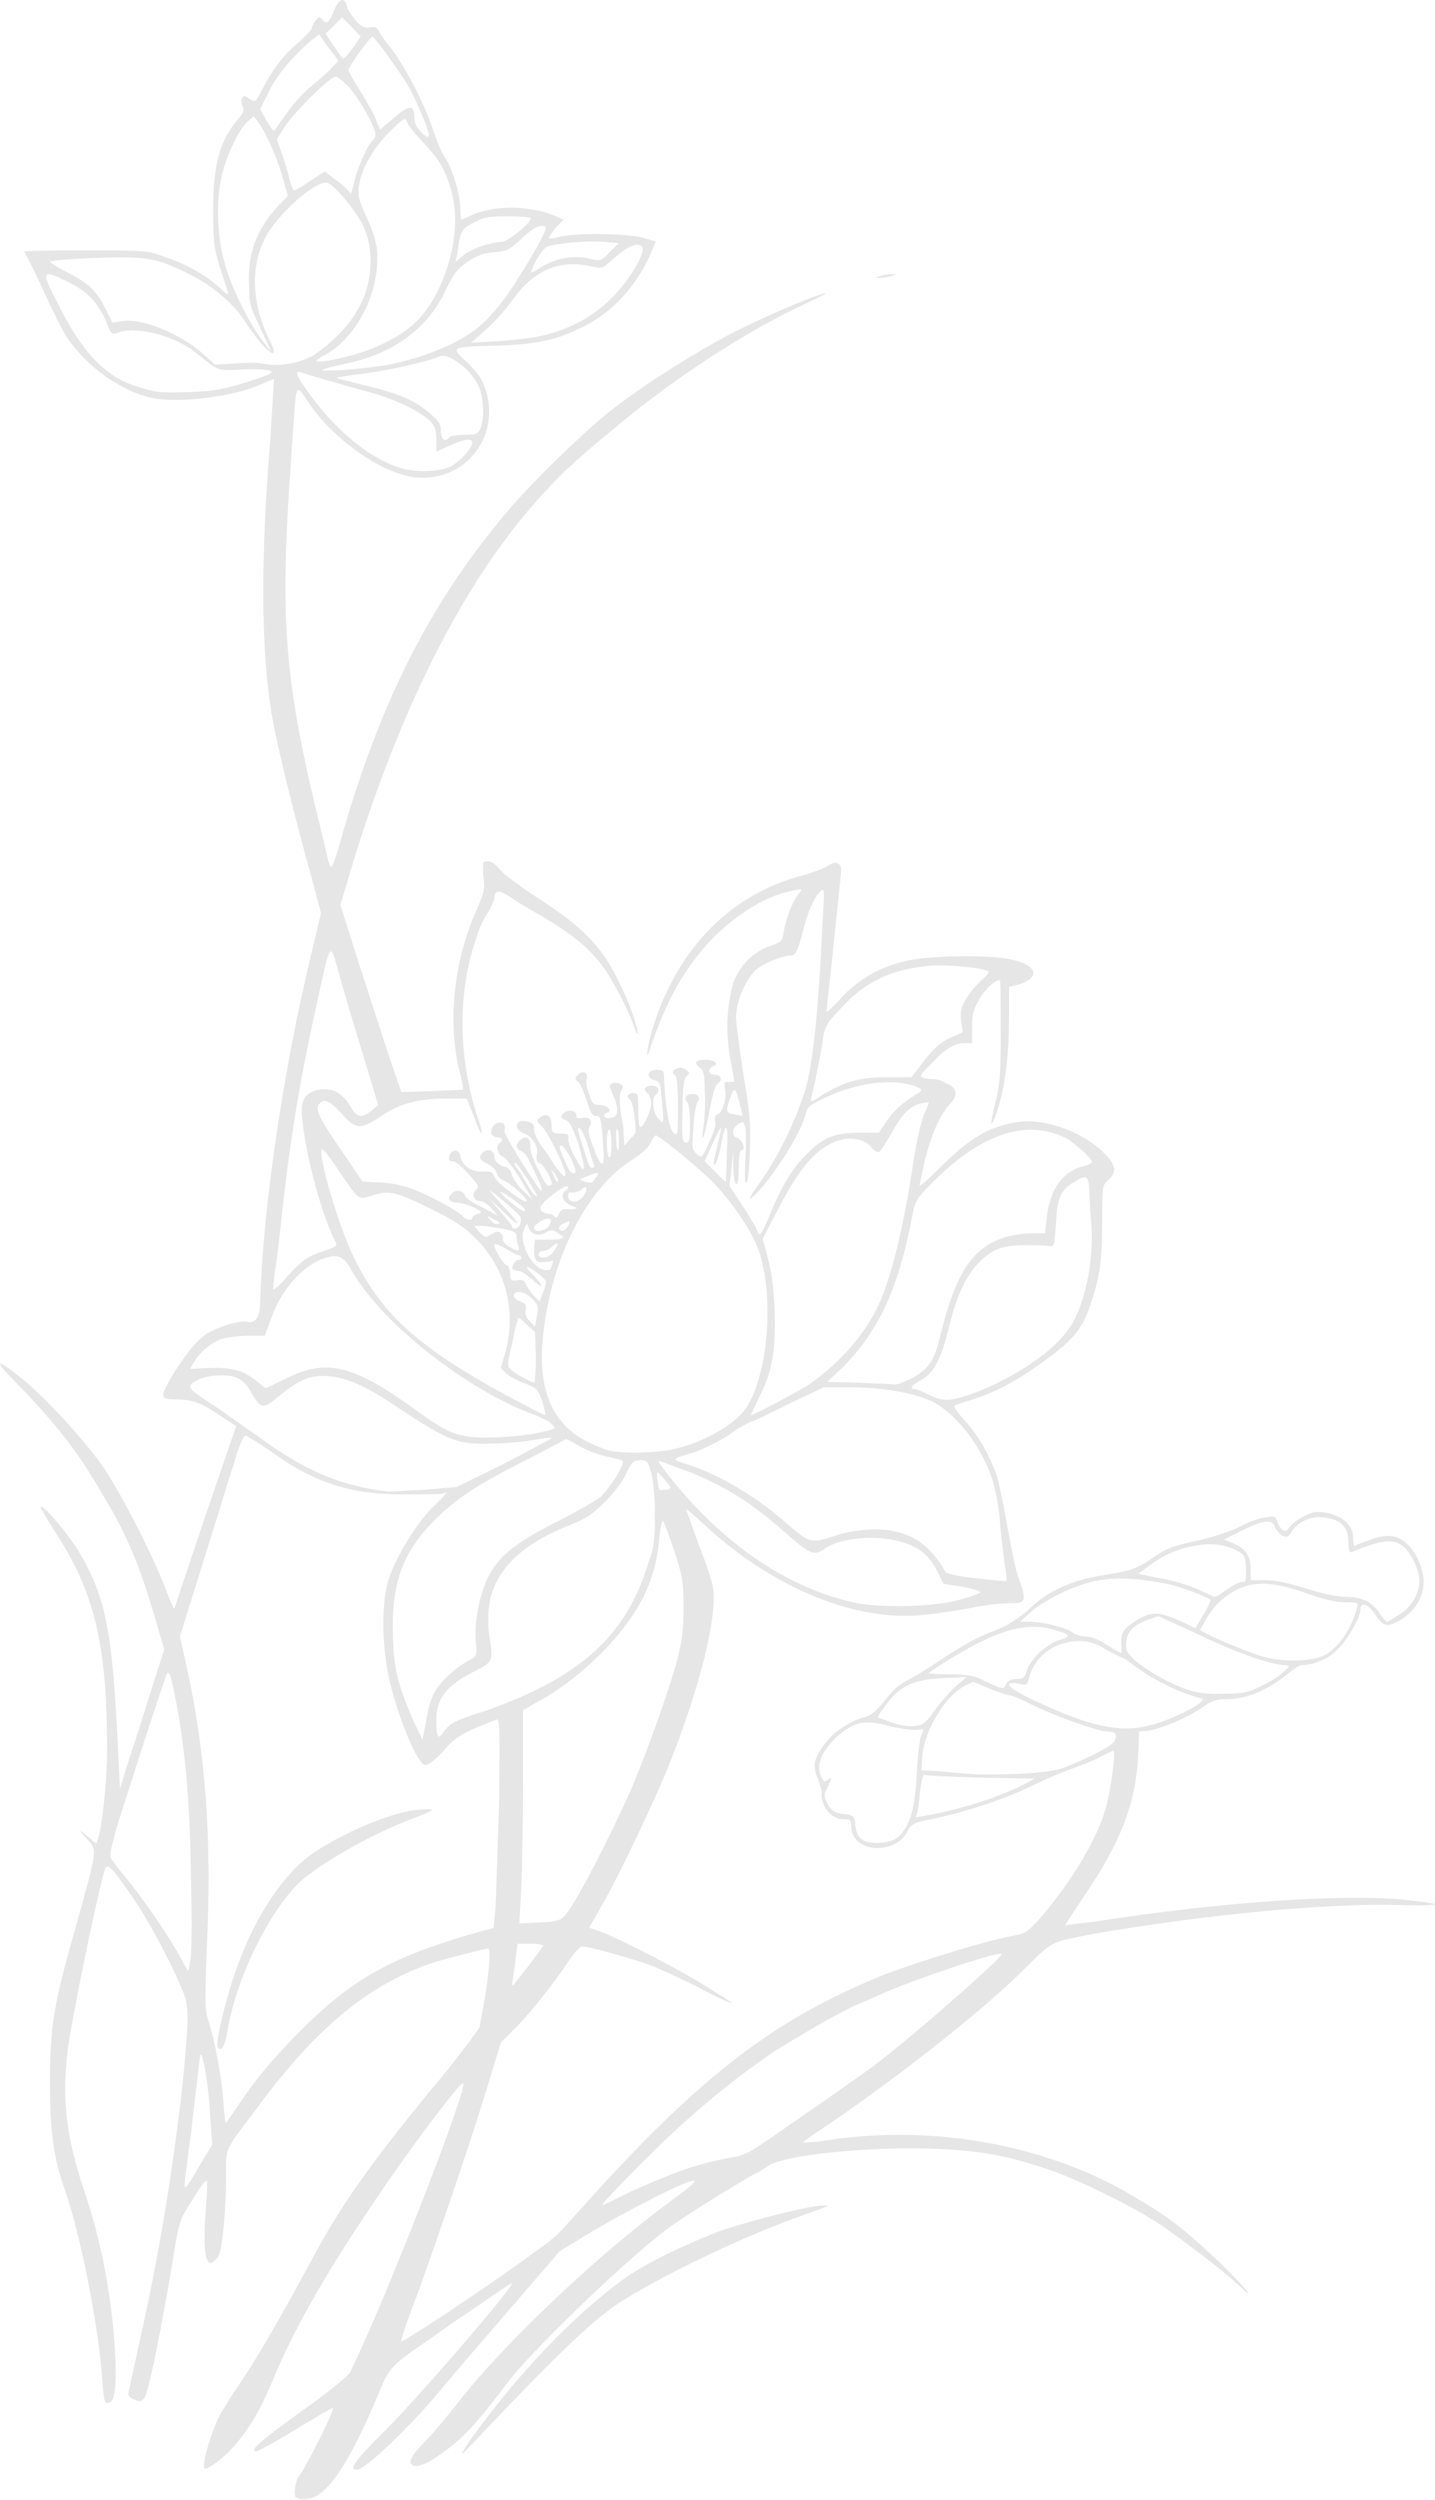 <?xml version="1.0" encoding="UTF-8" standalone="no"?>
<!-- Created with Inkscape (http://www.inkscape.org/) -->

<svg
   width="155.6mm"
   height="270.9mm"
   viewBox="0 0 155.6 270.9"
   version="1.1"
   id="svg5"
   xml:space="preserve"
   sodipodi:docname="lotus-min.svg"
   inkscape:version="1.2.1 (9c6d41e410, 2022-07-14)"
   xmlns:inkscape="http://www.inkscape.org/namespaces/inkscape"
   xmlns:sodipodi="http://sodipodi.sourceforge.net/DTD/sodipodi-0.dtd"
   xmlns="http://www.w3.org/2000/svg"
   xmlns:svg="http://www.w3.org/2000/svg"><sodipodi:namedview
     id="namedview7"
     pagecolor="#505050"
     bordercolor="#eeeeee"
     borderopacity="1"
     inkscape:showpageshadow="0"
     inkscape:pageopacity="0"
     inkscape:pagecheckerboard="0"
     inkscape:deskcolor="#505050"
     inkscape:document-units="mm"
     showgrid="false"
     inkscape:zoom="0.7825"
     inkscape:cx="288.8"
     inkscape:cy="510.6"
     inkscape:window-width="1620"
     inkscape:window-height="1058"
     inkscape:window-x="-6"
     inkscape:window-y="-6"
     inkscape:window-maximized="1"
     inkscape:current-layer="layer1" /><defs
     id="defs2" /><g
     inkscape:label="Layer 1"
     inkscape:groupmode="layer"
     id="layer1"
     transform="translate(-96.49,-12.05)"><path
       style="fill:#e6e6e6;stroke-width:0.265;fill-opacity:1"
       d="m 128.6,282.8 c -0.3,-0.3 -0.1,-1.9 0.3,-2.4 0.7,-0.8 3.9,-7.2 3.7,-7.4 -0.1,0 -1.9,1 -4,2.3 -2.1,1.3 -4.1,2.4 -4.3,2.4 -0.9,0 0.4,-1.1 5.1,-4.5 2.7,-1.9 5,-3.8 5.1,-4.1 0.1,-0.3 0.6,-1.3 1,-2.2 3.8,-8.2 11.9,-29.1 11.2,-29.1 -0.4,0 -5.8,7.1 -9.8,13.1 -5.2,7.7 -8.6,13.7 -10.7,18.8 -1.4,3.4 -2.8,5.8 -4.4,7.5 -1.1,1.3 -2.7,2.4 -3.1,2.4 -0.4,-0.3 0.6,-3.6 1.4,-5.4 0.4,-0.8 1.6,-2.7 2.7,-4.3 2,-3 4.5,-7.4 8,-13.9 2.8,-5.1 5.9,-9.5 12.2,-17.2 2.4,-2.8 5.5,-6.9 5.5,-7.1 0,-0.1 0.3,-1.6 0.6,-3.3 0.5,-3.3 0.6,-5.2 0.3,-5.2 -0.5,0.1 -3.8,0.9 -5.8,1.5 -7,2.3 -12.7,7 -19.1,15.6 -3.8,5.1 -3.5,4.3 -3.5,7.8 0,3.5 -0.4,7.5 -0.8,8.4 -0.2,0.4 -0.6,0.7 -0.8,0.8 -0.7,0.1 -0.9,-1.8 -0.6,-5.8 0.2,-2.5 0.2,-3.3 0,-3.1 -0.2,0.1 -0.9,1.1 -1.6,2.3 -1.3,2 -1.3,2.1 -2.1,7.1 -1.5,8.7 -2.6,13.8 -3,14.2 -0.3,0.3 -0.5,0.4 -1,0.1 -0.4,-0.1 -0.7,-0.4 -0.7,-0.6 0,-0.2 0.6,-2.7 1.2,-5.6 2.2,-9.7 3.7,-19.1 4.7,-28.1 0.7,-7.2 0.7,-8.3 0,-10 -1.2,-2.9 -3.3,-6.9 -5.2,-9.8 -2.2,-3.2 -2.9,-4.1 -3.2,-3.5 -0.7,2.1 -3.7,16.5 -4.1,20 -0.6,5.4 -0.1,9.3 1.9,15.2 1.6,4.9 2.5,9.1 3.1,14.9 0.4,4.8 0.3,7.5 -0.4,7.8 -0.6,0.2 -0.6,0 -0.8,-2 -0.3,-5.8 -2.4,-16.3 -4.1,-21.1 -1.2,-3.3 -1.6,-6.4 -1.6,-11.5 0,-6 0.4,-8.6 2.8,-16.9 2.4,-8.7 2.4,-8.3 1.1,-9.7 -1,-1 -0.7,-0.9 0.6,0.2 0.5,0.5 0.6,0.5 0.7,0 0.5,-1.6 1,-6.4 1,-9.8 0,-11.5 -1.4,-17.1 -5.8,-23.8 -0.9,-1.4 -1.5,-2.5 -1.4,-2.5 0.5,0 3.2,3.3 4.2,5 2.9,4.9 3.6,8.7 4.2,21.6 l 0.2,4 0.7,-2.3 c 0.4,-1.2 1.5,-4.6 2.4,-7.5 l 1.7,-5.3 -1,-3.4 c -1.6,-5.5 -3,-9 -5.7,-13.4 -2.7,-4.7 -5,-7.6 -9.26,-12 -2.7,-2.7 -2.4,-2.9 0.6,-0.5 2.76,2.3 6.86,6.8 8.86,9.7 2,3.1 4.7,8.3 6.4,12.4 0.6,1.6 1.1,2.8 1.2,2.8 0,-0.1 1.5,-4.5 3.3,-9.9 l 3.4,-9.9 -1.7,-1.1 c -2,-1.4 -3.1,-1.8 -4.9,-1.8 -1.2,0 -1.3,-0.1 -1.3,-0.6 0,-0.2 0.7,-1.7 1.7,-3.1 1.3,-1.9 2.1,-2.8 3,-3.4 1.3,-0.8 3.6,-1.5 4.5,-1.3 0.8,0.2 1.3,-0.6 1.3,-2.2 0.3,-10.1 2.5,-25.2 5.6,-37.9 l 1,-4.2 -1.1,-4.1 c -1.8,-6.5 -3.8,-14.56 -4.2,-17.18 -1.2,-6.8 -1.3,-16.88 -0.2,-30.03 0.2,-3.57 0.4,-6.5 0.4,-6.56 0,0 -0.7,0.24 -1.5,0.61 -2.8,1.27 -8.6,2.01 -11.5,1.48 -3.4,-0.63 -7.2,-3.3 -9.5,-6.66 -0.5,-0.8 -1.6,-3.05 -2.5,-5 -0.9,-1.96 -1.76,-3.68 -1.86,-3.81 -0.1,-0.16 -0.2,-0.35 -0.2,-0.43 0,-0.1 2.96,-0.13 6.66,-0.13 6.5,0 6.7,0 8.6,0.72 2.5,0.84 4.5,2.03 5.9,3.33 0.8,0.74 1,0.85 0.9,0.45 -0.1,-0.29 -0.5,-1.54 -0.9,-2.78 -0.6,-1.98 -0.7,-2.68 -0.7,-6.08 0,-4.93 0.7,-7.54 2.7,-9.86 0.6,-0.68 0.7,-0.98 0.5,-1.34 -0.1,-0.26 -0.2,-0.66 -0.1,-0.89 0.2,-0.36 0.3,-0.36 0.8,0 0.7,0.41 0.7,0.4 1.4,-0.96 1.2,-2.24 2.1,-3.52 3.8,-5 0.9,-0.77 1.6,-1.52 1.6,-1.68 0,-0.16 0.2,-0.52 0.4,-0.8 0.4,-0.49 0.4,-0.49 0.8,-0.1 0.4,0.56 0.7,0.3 1.3,-1.21 0.5,-1.15 1.1,-1.26 1.3,-0.25 0.1,0.4 0.6,1.11 1,1.58 0.6,0.66 1,0.81 1.5,0.7 0.6,-0.11 0.8,0 1,0.48 0.2,0.34 0.8,1.21 1.4,1.93 1.4,1.79 3.8,6.45 4.5,8.87 0.4,1.1 0.9,2.4 1.3,2.91 0.8,1.21 1.6,3.99 1.6,5.46 0,0.63 0.1,1.16 0.1,1.16 0.1,0 0.7,-0.24 1.3,-0.53 2.4,-1.03 6.1,-0.98 8.8,0.12 l 1,0.43 -0.9,0.94 c -0.4,0.52 -0.7,0.99 -0.7,1.06 0.1,0.1 0.7,0 1.3,-0.16 1.8,-0.42 7.3,-0.34 8.9,0.13 l 1.4,0.4 -0.6,1.44 c -1.6,3.47 -4.1,6.25 -7.3,7.81 -2.8,1.43 -5,1.9 -9.2,2.03 -5.3,0.16 -5.2,0.1 -3.3,1.88 1.2,1.19 1.6,1.83 2,3.07 1.5,5.03 -2.3,9.82 -7.6,9.34 -3.5,-0.32 -8.7,-3.89 -11.5,-7.88 -1.2,-1.86 -1.3,-1.88 -1.5,-1.14 -0.1,0.42 -0.4,4.63 -0.7,9.36 -1,14.95 -0.5,21.75 2.9,35.85 0.6,2.32 1.1,4.62 1.2,5.02 0.1,0.5 0.3,1 0.4,1 0.1,0.1 0.5,-1 0.9,-2.4 4.3,-15.45 10,-26.66 18.8,-36.82 2.8,-3.15 7.3,-7.51 10.2,-9.9 3.8,-3.04 10,-6.95 14.4,-9.15 3.8,-1.88 9.1,-4.07 9.3,-3.86 0.1,0 -1,0.55 -2.3,1.16 -6.1,2.81 -14,7.89 -20.7,13.52 -4.7,3.89 -5.9,5.03 -8.8,8.33 -8.1,9.34 -15,23.42 -20.2,41.22 l -0.6,2 1.6,5.1 c 0.9,2.8 2.4,7.4 3.3,10.2 l 1.7,5 3.3,-0.1 c 1.8,-0.1 3.3,-0.1 3.4,-0.2 0,-0.1 -0.1,-1 -0.4,-2 -1.3,-5.4 -0.6,-12 1.9,-17.5 0.8,-1.9 0.9,-2.2 0.7,-3.6 -0.1,-1.6 -0.1,-1.6 0.5,-1.6 0.4,0 0.8,0.3 1.2,0.8 0.3,0.4 2.1,1.8 4.1,3.1 3.9,2.5 5.9,4.3 7.4,6.5 1.2,1.8 2.6,4.8 3.2,6.8 0.5,1.6 0.4,2.1 -0.1,0.6 -0.6,-1.7 -2.3,-5.1 -3.5,-6.6 -1.4,-1.9 -3.3,-3.4 -6.7,-5.4 -1.6,-0.9 -3.2,-1.9 -3.6,-2.2 -0.8,-0.5 -1.3,-0.4 -1.3,0.3 0,0.3 -0.3,0.9 -0.6,1.5 -0.4,0.5 -1,1.7 -1.3,2.7 -2.1,6 -2.1,13 0.1,19.7 0.8,2.3 0.4,2.2 -0.4,-0.1 l -0.8,-2 H 145 c -3.1,0 -5.2,0.5 -7.3,2 -2.2,1.4 -2.6,1.4 -4.3,-0.5 -1.3,-1.4 -1.8,-1.5 -2.3,-0.9 -0.5,0.6 0.1,1.7 2.8,5.6 l 1.9,2.8 1.8,0.1 c 1.1,0 2.5,0.3 3.6,0.7 1.9,0.7 5,2.4 5.5,3 0.4,0.4 1,0.5 1,0.1 0,-0.1 0.3,-0.3 0.6,-0.4 0.5,-0.1 0.5,-0.2 -0.4,-0.7 -0.5,-0.2 -1.3,-0.5 -1.7,-0.5 -0.9,0 -1.3,-0.4 -0.8,-0.9 0.4,-0.6 1.3,-0.5 1.5,0.1 0,0.2 0.9,0.9 1.9,1.3 l 1.7,0.9 -0.7,-0.8 c -0.5,-0.5 -1,-0.8 -1.3,-0.8 -0.7,0 -0.9,-0.8 -0.4,-1.2 0.4,-0.3 0.3,-0.5 -0.8,-1.7 -0.7,-0.8 -1.4,-1.4 -1.7,-1.4 -0.4,0 -0.5,-0.1 -0.4,-0.5 0.1,-0.8 1.1,-0.9 1.2,-0.1 0.1,1 1.2,1.8 2.4,1.7 0.9,0 1.1,0 1.3,0.6 0.2,0.6 3.5,3.1 3.5,2.6 0,-0.4 -2,-2.1 -2.5,-2.2 -0.3,-0.1 -0.6,-0.4 -0.7,-0.7 -0.1,-0.5 -0.5,-0.8 -1,-1.1 -0.9,-0.4 -1.1,-0.8 -0.5,-1.3 0.5,-0.4 1.2,-0.2 1.2,0.5 0,0.5 0.5,1 1.2,1.1 0.3,0.1 0.6,0.4 0.7,0.9 0.1,0.4 0.7,1.2 1.2,1.7 l 1,0.9 -1.3,-2.2 c -0.8,-1.3 -1.6,-2.3 -1.9,-2.4 -0.6,-0.3 -0.8,-1.2 -0.3,-1.5 0.4,-0.2 0.3,-0.6 -0.3,-0.6 -0.3,0 -0.5,-0.2 -0.6,-0.3 -0.2,-0.6 0.3,-1.3 0.9,-1.3 0.5,0 0.6,0.3 0.5,1 0,0.4 3.7,6.4 4,6.4 0.1,0 0,-0.5 -0.3,-1.1 -0.3,-0.6 -0.7,-1.6 -1,-2.1 -0.2,-0.5 -0.6,-1 -0.9,-1.1 -0.6,-0.2 -0.6,-0.8 -0.1,-1.2 0.6,-0.6 1.2,-0.2 1.1,0.8 0,0.5 0.4,1.6 0.9,2.5 0.8,1.6 1,1.9 1.4,1.5 0.2,-0.2 -0.8,-2.1 -1.3,-2.3 -0.3,-0.1 -0.4,-0.4 -0.3,-0.9 0.2,-0.9 -0.5,-2.1 -1.6,-2.4 -0.6,-0.3 -0.8,-0.9 -0.3,-1.2 0.1,-0.1 0.5,-0.1 0.9,0 0.5,0.1 0.7,0.3 0.7,0.8 0,0.4 0.3,1.1 0.7,1.7 0.4,0.5 1.1,1.5 1.5,2.2 0.8,1.1 1.2,1.5 1.2,1 0,-0.7 -2,-4.8 -2.6,-5.2 -0.5,-0.5 -0.6,-0.6 -0.2,-0.9 0.7,-0.6 1.3,-0.3 1.3,0.8 0,0.8 0.1,0.9 1,0.9 0.8,0 0.9,0.1 0.8,0.6 0,0.3 0.3,1.2 0.7,1.9 0.9,1.5 0.8,1.5 1,1.2 0.1,0 -0.2,-1.2 -0.6,-2.6 -0.7,-2 -1,-2.5 -1.5,-2.6 -0.4,-0.2 -0.5,-0.3 -0.2,-0.6 0.5,-0.6 1.5,-0.4 1.5,0.1 -0.1,0.3 0.1,0.4 0.7,0.3 0.8,-0.1 1.1,0.3 0.7,1 -0.2,0.3 -0.1,0.8 0.4,2.1 0.9,2.5 1.3,2.5 1.1,-0.1 -0.2,-2.9 -0.3,-3.3 -0.8,-3.2 -0.4,0 -0.6,-0.4 -1,-1.7 -0.3,-0.9 -0.7,-1.8 -0.9,-2 -0.4,-0.3 -0.4,-0.4 0,-0.8 0.5,-0.5 1.1,-0.2 0.9,0.5 -0.1,0.3 0,1 0.3,1.7 0.3,1 0.5,1.1 1.1,1.1 0.8,0 1.4,0.6 0.9,0.8 -0.7,0.2 -0.4,0.8 0.3,0.6 0.5,-0.1 0.7,-0.2 0.7,-0.9 0,-0.4 -0.2,-1.2 -0.5,-1.7 -0.3,-0.8 -0.4,-0.9 -0.1,-1.1 0.2,-0.2 0.6,-0.1 0.9,0 0.4,0.2 0.4,0.3 0.2,0.7 -0.3,0.3 -0.3,1.5 0.1,3.6 0.1,0.2 0.1,0.8 0.1,1.3 l 0.1,1.1 0.6,-0.7 c 0.7,-0.6 0.7,-0.7 0.5,-2.3 -0.1,-1.1 -0.3,-1.8 -0.5,-2 -0.5,-0.3 -0.2,-0.7 0.4,-0.7 0.5,0 0.5,0.2 0.5,1.9 0,1 0.1,1.8 0.2,1.8 0.4,0 1.2,-1.8 1.2,-2.6 0,-0.4 -0.2,-0.9 -0.4,-1.1 -0.5,-0.4 -0.3,-0.8 0.5,-0.8 0.7,0 0.9,0.6 0.4,1 -0.5,0.2 -0.3,2.1 0.3,2.6 0.5,0.5 0.5,0.5 0.5,-0.2 0,-0.4 -0.1,-1.4 -0.2,-2.3 -0.1,-1.4 -0.2,-1.6 -0.8,-1.7 -0.9,-0.3 -0.7,-1.1 0.3,-1.1 0.7,0 0.8,0.1 0.8,0.9 0.1,2.8 0.5,5.4 1,5.9 0.5,0.4 0.5,0.3 0.5,-2.8 0,-1.9 -0.1,-3.3 -0.3,-3.4 -0.4,-0.3 -0.3,-0.6 0.3,-0.8 0.3,-0.1 0.7,0 0.9,0.2 0.4,0.3 0.4,0.4 0,0.7 -0.3,0.4 -0.4,1.3 -0.4,3.8 -0.1,2.9 0,3.3 0.3,3.4 0.4,0 0.5,-0.2 0.5,-2 0,-1.2 -0.1,-2.2 -0.3,-2.4 -0.4,-0.4 -0.1,-0.9 0.6,-0.9 0.6,0 0.9,0.5 0.5,0.9 -0.1,0.2 -0.4,1.4 -0.4,2.7 -0.2,2.2 -0.2,2.4 0.3,2.9 0.6,0.5 0.6,0.5 1.4,-1.3 0.5,-1 0.8,-2 0.6,-2.3 0,-0.4 0,-0.5 0.3,-0.7 0.6,-0.2 1,-1.8 0.8,-2.7 -0.1,-0.8 -0.1,-0.8 0.4,-0.8 0.3,0 0.6,0 0.6,-0.1 0,-0.1 -0.2,-1.3 -0.5,-2.8 -0.4,-2.8 -0.3,-5 0.3,-7.5 0.6,-2 2.1,-3.6 4,-4.3 1.4,-0.5 1.4,-0.5 1.6,-1.7 0.2,-1.3 1,-3.3 1.6,-4 0.5,-0.6 0.4,-0.6 -1.2,-0.2 -2.6,0.6 -5.6,2.5 -8.1,5 -2.8,2.9 -4.8,6.3 -6.4,10.8 -0.7,2 -0.8,2.3 -0.7,1.4 0.2,-1.7 1.3,-4.9 2.4,-7 3.1,-6.2 8.2,-10.4 14.5,-12 1,-0.3 2.2,-0.7 2.6,-1 0.9,-0.6 1.5,-0.4 1.5,0.5 0,0.3 -0.4,3.8 -0.8,7.8 -0.4,4 -0.8,7.4 -0.8,7.5 0,0.1 0.7,-0.5 1.6,-1.5 1.8,-2 4.3,-3.4 7,-4 2.4,-0.6 8.8,-0.7 11.3,-0.2 2.9,0.6 3.4,1.9 1.1,2.7 l -1.2,0.3 v 3.4 c 0,4.4 -0.5,8 -1.5,10.7 -0.6,1.4 -0.5,0.6 0,-1.5 0.5,-1.8 0.6,-3.1 0.6,-7.7 0,-3 0,-5.5 -0.1,-5.6 -0.4,-0.2 -1.9,1.2 -2.4,2.4 -0.5,0.8 -0.6,1.5 -0.6,2.7 v 1.7 h -0.8 c -1.1,0 -2,0.5 -3.6,2.2 -1.3,1.3 -1.4,1.4 -0.8,1.6 0.4,0.1 0.9,0.1 1.1,0.1 0.3,0 0.9,0.2 1.4,0.5 1.1,0.5 1.2,1.2 0.3,2.2 -1,1 -2,3.2 -2.7,6 -0.3,1.4 -0.6,2.7 -0.6,2.8 0,0.2 1,-0.7 2.2,-1.9 3.4,-3.4 5.6,-4.6 8.8,-5 2.8,-0.3 6.8,1.2 9,3.4 1.3,1.3 1.4,2 0.5,2.9 -0.7,0.6 -0.7,0.7 -0.7,4.4 0,4.1 -0.2,6 -1.2,8.9 -0.8,2.5 -1.6,3.6 -3.7,5.3 -3.5,2.7 -6,4.2 -9.1,5.2 -1,0.3 -1.9,0.6 -2,0.7 -0.2,0 0.3,0.7 1,1.5 1.5,1.5 3,4.2 3.7,6.5 0.2,0.8 0.7,3.3 1.1,5.5 0.4,2.2 0.9,4.7 1.2,5.3 0.3,0.8 0.5,1.6 0.5,2 -0.1,0.5 -0.2,0.6 -1.8,0.6 -1,0 -3,0.3 -4.5,0.6 -1.5,0.3 -3.8,0.6 -5,0.7 -7.3,0.6 -16,-3.1 -23.1,-9.6 -1.2,-1.1 -2.1,-1.9 -2.2,-1.9 0,0.1 0.6,1.7 1.3,3.7 0.8,2 1.5,4.1 1.6,4.8 0.5,3.1 -1.4,10.8 -4.8,19.3 -1.4,3.5 -5.6,12.4 -7.4,15.4 -0.6,1.1 -1.2,2.1 -1.2,2.1 0,0.1 0.4,0.2 0.7,0.3 1.4,0.4 7,3.2 10.6,5.3 5,3 5.4,3.4 1.4,1.4 -1.8,-1 -4.3,-2.1 -5.6,-2.7 -2.4,-0.9 -7.1,-2.2 -7.9,-2.2 -0.2,0 -0.8,0.6 -1.4,1.5 -1.8,2.7 -4.2,5.7 -5.8,7.3 l -1.6,1.6 -1.4,4.6 c -1.9,6.2 -4.9,15 -7.4,22 -1.2,3.1 -2.1,5.7 -2,5.8 0.1,0.2 10.2,-6.5 14.2,-9.5 2.8,-2 2.5,-1.8 5.3,-4.9 12.9,-14.4 21,-20.6 33,-25.4 3.4,-1.3 10.8,-3.6 13.5,-4.1 1.8,-0.3 1.9,-0.5 3.3,-2 3.4,-4 6.3,-8.7 7.2,-12.3 0.5,-2.1 1,-5.8 0.7,-5.8 -0.1,0 -0.8,0.3 -1.7,0.8 -0.8,0.4 -2.4,1 -3.5,1.4 -1.1,0.4 -3,1.3 -4.3,1.9 -2.8,1.3 -6.5,2.5 -9.8,3.2 -2.3,0.5 -2.5,0.5 -3,1.4 -1.4,2.7 -6.1,2.3 -6.1,-0.5 0,-0.7 -0.1,-0.8 -0.9,-0.8 -1.3,0 -2.5,-1.5 -2.3,-2.9 0,-0.2 -0.2,-0.8 -0.4,-1.4 -0.6,-1.4 -0.5,-2.1 0.4,-3.4 0.9,-1.5 2.8,-2.8 4.4,-3.3 0.9,-0.2 1.3,-0.5 2.4,-1.8 0.7,-1 1.7,-1.9 2.4,-2.2 0.6,-0.3 2.1,-1.2 3.3,-2 3,-2 4.3,-2.7 6.4,-3.5 1.3,-0.5 2.3,-1.2 3.4,-2.1 2.1,-2.1 4.8,-3.3 8,-3.8 3.1,-0.5 3.8,-0.7 5.4,-1.8 1.6,-1.1 2.2,-1.4 5.1,-2 1.3,-0.3 3.3,-0.9 4.3,-1.4 1.1,-0.6 2.5,-1.1 3.1,-1.1 0.9,-0.2 1,-0.1 1.2,0.5 0.4,0.9 0.8,1.2 1.2,0.7 0.5,-0.8 2.3,-1.8 3.1,-1.8 2.2,0 3.9,1.2 3.9,2.7 0,0.5 0.1,1 0.1,1 0.1,0 0.8,-0.4 1.6,-0.6 0.8,-0.4 1.8,-0.5 2.2,-0.5 1.5,0 3,1.5 3.6,3.8 0.6,2.1 -0.5,4.4 -2.7,5.5 -1.2,0.6 -1.5,0.5 -2.4,-0.8 -0.8,-1.2 -1.6,-1.4 -1.6,-0.5 0,0.9 -1.6,3.6 -2.7,4.5 -0.9,0.9 -2.5,1.5 -3.6,1.5 -0.3,0 -0.9,0.4 -1.4,0.8 -2.3,1.9 -4.6,2.9 -6.9,2.9 -1.1,0 -1.6,0.2 -2.7,1 -1.7,1.1 -4.1,2.1 -5.6,2.4 l -1.1,0.1 -0.1,2.7 c -0.3,5.1 -1.8,9.1 -5.7,14.9 -1.2,1.8 -2.2,3.3 -2.2,3.4 0,0 1.4,-0.2 3.2,-0.4 13.4,-2.1 26.4,-3 33.3,-2.4 1.8,0.2 3.5,0.4 3.6,0.5 0.2,0.1 -1.5,0.2 -3.9,0.1 -8,-0.2 -20.7,1 -33,3.1 -4.6,0.9 -4.5,0.7 -7.3,3.5 -4.4,4.5 -13.6,11.7 -21.3,17 -1.7,1.1 -3.1,2.1 -3,2.1 0,0.1 0.9,0 1.9,-0.1 12.1,-2 25,0.4 34.6,6.4 3.6,2.1 5.5,3.8 8.5,6.6 2.8,2.7 4.5,4.8 2.1,2.5 -2,-1.8 -5.7,-4.6 -8.3,-6.4 -2.8,-1.9 -8.9,-4.9 -12.1,-6 -4.8,-1.6 -7.5,-2.1 -12.9,-2.3 -7.2,-0.2 -15.9,0.7 -17.7,1.9 -0.5,0.4 -1.1,0.7 -1.1,0.7 -0.2,0 -6.8,4 -8.9,5.5 -3.6,2.3 -14.8,13 -17.9,16.9 -3.5,4.7 -5.2,6.4 -6.7,7.5 -1.7,1.3 -3.2,2.2 -3.9,1.8 -0.5,-0.3 -0.1,-1.1 1.6,-2.8 0.8,-0.8 2.6,-3 4,-4.8 5.2,-6.4 14.9,-15.5 22.4,-21 2.6,-1.9 3.2,-2.5 2,-2.1 -1.2,0.3 -7.6,3.6 -10.7,5.5 l -3.3,2 -5.7,6.6 c -3.1,3.6 -6.3,7.3 -7.1,8.3 -3.3,4 -8.3,8.8 -9.2,8.8 -1,0 -0.2,-1 3.1,-4.3 3.7,-3.7 13.7,-15.3 13.7,-15.9 0,-0.1 -1.5,0.9 -3.2,2.1 -1.8,1.2 -4.3,2.9 -5.5,3.8 -4.4,3 -4.6,3.2 -5.7,5.9 -3.3,7.9 -5.8,11.6 -8,11.6 -0.4,0 -0.9,0 -1,-0.3 z m 42.3,-35.7 c 1.5,-0.5 3.5,-1 4.7,-1.2 1.9,-0.3 2.1,-0.5 7.4,-4.2 3.1,-2.1 6.6,-4.6 8,-5.6 4.3,-3.2 14.3,-12 14.1,-12.3 -0.4,-0.3 -9.9,2.9 -13.4,4.5 -0.9,0.4 -2,0.9 -2.5,1.1 -1.6,0.7 -6.3,3.4 -8.8,5 -3.1,2.1 -6.3,4.6 -9.2,7.2 -2.7,2.3 -9.4,9.1 -9.4,9.4 0,0.1 1.4,-0.6 3.2,-1.5 1.8,-0.8 4.4,-1.9 5.9,-2.4 z m -52.7,-0.5 1.3,-2.1 -0.2,-2.9 c -0.1,-2.7 -0.7,-6.6 -1,-6.9 -0.1,-0.1 -0.2,0.7 -0.3,1.7 -0.1,1 -0.5,4.1 -0.8,6.9 -0.4,2.8 -0.7,5.3 -0.7,5.5 0,0.6 0.3,0.3 1.7,-2.2 z m 4.4,-6.8 c 1.9,-2.8 3.7,-4.9 6.8,-8 5.6,-5.5 9.8,-7.8 19.4,-10.5 l 1.2,-0.3 0.2,-2 c 0.1,-1.1 0.2,-6.2 0.4,-11.4 0.1,-8.4 0.1,-9.3 -0.3,-9.2 -3.6,1.4 -4.5,1.9 -5.8,3.5 -1.1,1.1 -1.6,1.5 -2,1.4 -0.8,-0.3 -2.7,-4.7 -3.8,-9.2 -0.8,-3.6 -0.9,-8.6 0,-11.1 0.8,-2.3 2.9,-5.8 4.7,-7.6 1.4,-1.3 1.8,-1.9 1.2,-1.5 -0.2,0.1 -1.9,0.1 -3.9,0.1 -6,0.1 -10.1,-1.2 -14.9,-4.7 -1.3,-0.9 -2.5,-1.6 -2.7,-1.7 -0.1,0 -0.5,0.7 -0.9,1.9 -0.3,1.1 -1,3.1 -1.4,4.5 -0.4,1.4 -1.7,5.4 -2.8,9 l -2,6.4 0.8,3.6 c 2,9.2 2.7,18.7 2.1,30.4 -0.2,5.8 -0.2,6.5 0.2,7.7 0.7,2.1 1.4,5.9 1.6,8.6 0.1,1.4 0.2,2.5 0.3,2.4 0.1,-0.1 0.8,-1.1 1.6,-2.3 z m -2.5,-5.9 c -0.3,-0.6 1.1,-6.3 2.6,-10 1.9,-4.8 4.8,-9 7.7,-11 3.4,-2.3 8.5,-4.4 11.2,-4.7 0.9,-0.1 1.7,-0.1 1.7,0 0,0.1 -0.9,0.5 -2,0.9 -4.4,1.7 -8.9,4.2 -11.7,6.4 -3.4,2.7 -7.4,10.5 -8.4,16.4 -0.3,1.9 -0.7,2.6 -1.1,2 z m 33.7,-8.8 c 0.9,-1.2 1.6,-2.2 1.6,-2.2 0,-0.1 -0.6,-0.2 -1.4,-0.2 h -1.4 l -0.2,1.6 c -0.1,1 -0.3,2 -0.3,2.3 -0.1,0.3 -0.1,0.6 0,0.6 0.1,0 0.8,-1 1.7,-2.1 z m -36.6,-9.4 c -0.1,-7.7 -0.5,-12.4 -1.3,-17.5 -0.7,-3.9 -1,-5.2 -1.3,-4.8 -0.3,0.6 -4.2,12.7 -5.4,16.5 -0.9,3.3 -0.9,3.4 -0.4,3.9 0.2,0.4 1,1.3 1.7,2.2 1.7,2.1 4.1,5.6 5.4,7.9 l 1,1.8 0.2,-1 c 0.2,-0.6 0.2,-4.6 0.1,-9 z m 40.5,4 c 1.2,-1.3 5,-8.7 7.3,-13.9 1.7,-4.1 4,-10.4 4.9,-13.8 0.6,-2.3 0.7,-3.3 0.7,-5.8 0,-2.8 -0.1,-3.3 -1,-6.1 -0.6,-1.7 -1.1,-3.1 -1.2,-3.2 -0.1,-0.2 -0.3,0.6 -0.4,1.6 -0.2,2.5 -0.6,4 -1.5,6.1 -1.9,4.3 -7.1,9.5 -12.1,12.1 l -1.2,0.7 v 7.9 c 0,4.4 -0.1,9.6 -0.2,11.6 l -0.2,3.6 2.1,-0.1 c 1.9,-0.1 2.3,-0.2 2.8,-0.7 z m 36.2,-8.6 c 1.3,-1.2 1.8,-3.1 2,-6.8 0.1,-1.9 0.3,-3.8 0.5,-4.2 0.3,-0.7 0.3,-0.7 -0.4,-0.6 -0.4,0.1 -1.8,-0.1 -3.1,-0.4 -2.7,-0.7 -3.7,-0.5 -5.6,1.1 -1.8,1.7 -2.4,3.2 -1.7,4.5 0.2,0.5 0.3,0.5 0.7,0.2 0.4,-0.4 0.4,-0.1 -0.1,0.9 -0.4,0.8 -0.4,0.9 0,1.7 0.5,0.9 0.9,1.1 2.3,1.2 0.4,0.1 0.6,0.3 0.7,0.6 0,1.1 0.3,1.9 0.9,2.2 1,0.5 3.1,0.3 3.8,-0.4 z m 6.2,-3 c 2.8,-0.7 4.9,-1.5 6.9,-2.4 l 1.7,-0.9 -5.8,-0.1 c -3.2,-0.1 -5.9,-0.2 -6.1,-0.3 -0.2,-0.1 -0.3,0.3 -0.5,1.4 -0.1,0.9 -0.2,2 -0.3,2.5 l -0.2,0.7 1.2,-0.2 c 0.6,-0.1 2,-0.4 3.1,-0.7 z m 11.5,-4.4 c 2.5,-0.9 5.4,-2.4 5.7,-2.9 0.4,-0.7 0.2,-1.1 -0.7,-1.1 -1,0 -5.8,-1.7 -8.2,-2.9 -1.2,-0.6 -2.3,-1.1 -2.4,-1 -0.1,0 -1.1,-0.3 -2.1,-0.7 l -1.9,-0.8 -1,0.5 c -2.1,1.2 -4.3,4.8 -4.5,7.6 l -0.1,1.5 1.9,0.1 c 4.1,0.4 4.7,0.4 8.2,0.3 2.6,-0.1 4.1,-0.3 5.1,-0.6 z m -67.9,-8.4 c 0.6,-1.1 2.5,-2.8 4,-3.5 0.5,-0.3 0.5,-0.5 0.4,-1.7 -0.2,-1.8 0.2,-4.4 1,-6.4 1,-2.6 2.8,-4.2 7.5,-6.6 2.2,-1.1 4.5,-2.4 5.1,-2.9 0.9,-0.9 2.6,-3.5 2.3,-3.8 0,-0.1 -0.8,-0.3 -1.7,-0.5 -1,-0.2 -2.3,-0.7 -3.1,-1.2 l -1.3,-0.7 -4.2,2.2 c -5.6,2.8 -7.8,4.3 -10.2,6.7 -3.4,3.5 -4.6,6.8 -4.4,12.6 0.1,3.5 0.6,5.3 2.2,9 l 1,2.1 0.4,-2.1 c 0.2,-1.3 0.6,-2.6 1,-3.2 z m 5.3,2.2 c 10.3,-3.6 15.4,-8.1 17.8,-16.1 0.6,-1.6 0.7,-2.5 0.7,-5.3 0,-2 -0.2,-3.7 -0.4,-4.5 -0.4,-1.2 -0.4,-1.3 -1.2,-1.3 -0.7,0 -0.9,0.2 -1.5,1.4 -0.3,0.8 -1.3,2.1 -2.3,3.1 -1.5,1.5 -2.2,1.9 -4,2.6 -5.3,2.1 -8.2,5.1 -8.6,8.9 -0.1,0.8 -0.1,2.3 0.1,3.4 0.4,2.4 0.3,2.5 -1.9,3.6 -2.9,1.5 -3.9,2.9 -3.9,5.2 0,1.9 0.2,2.2 0.9,1.1 0.6,-0.8 1.1,-1.1 4.3,-2.1 z m 74.1,0.9 c 2.3,-0.9 4.3,-2.1 3.7,-2.3 -0.2,0 -0.8,-0.2 -1.4,-0.4 -1.6,-0.5 -4.1,-1.8 -5.6,-2.9 -0.8,-0.6 -1.5,-1.1 -1.6,-1.1 -0.1,0 -0.9,-0.4 -1.8,-0.9 -1.2,-0.7 -1.8,-0.9 -2.9,-0.9 -2.7,0 -4.9,1.7 -5.5,4.2 -0.1,0.6 -0.3,0.6 -1.1,0.4 -1.9,-0.3 -1,0.6 1.9,1.9 6.8,3.2 10.1,3.7 14.3,2 z m -26.8,0.6 c 0.3,-0.1 1,-0.7 1.4,-1.4 0.5,-0.7 1.5,-1.9 2.2,-2.6 l 1.4,-1.2 -2.5,0.1 c -3.3,0.2 -4.6,0.8 -6.1,2.7 -0.6,0.8 -1.1,1.5 -1,1.6 0,0 0.7,0.2 1.4,0.5 1.5,0.5 2.3,0.5 3.2,0.3 z m 36.9,-4.2 c 0.8,-0.4 1.9,-1 2.4,-1.5 0.8,-0.7 0.8,-0.7 0.3,-0.8 -1.5,0 -5,-1.2 -9.2,-3.2 l -4.6,-2.1 -1.2,0.4 c -1.8,0.7 -2.4,1.5 -2.3,3.1 0.1,0.8 1.9,2.2 4.4,3.5 2.4,1.2 3.7,1.5 6.4,1.4 1.9,0 2.6,-0.2 3.8,-0.8 z M 206.7,194 c 0.8,0 0.9,-0.1 1.2,-1.1 0.5,-1.2 2,-2.6 3.4,-3.1 1.2,-0.3 1.3,-0.6 0.2,-0.9 -2.7,-1 -5.2,-0.6 -8.5,1 -1.9,0.9 -5.8,3.3 -5.8,3.5 0,0 1,0.1 2.2,0.1 1.7,0 2.5,0.1 3.4,0.5 2.5,1.2 2.5,1.2 2.8,0.5 0.2,-0.3 0.6,-0.5 1.1,-0.5 z m 33.3,-2.5 c 1.6,-0.8 3,-2.9 3.6,-5.1 0.2,-0.7 0.2,-0.7 -1.2,-0.7 -0.9,0 -2.3,-0.3 -3.7,-0.8 -3.4,-1.2 -5,-1.4 -6.6,-1.1 -1.9,0.4 -3.7,1.8 -4.7,3.5 l -0.8,1.4 0.9,0.5 c 1.4,0.7 4.6,2 6,2.4 2.2,0.6 5.1,0.5 6.5,-0.1 z m -21.9,-0.9 c -0.1,-1.4 0,-1.8 1.1,-2.6 1.9,-1.3 2.7,-1.4 5,-0.4 l 1.9,0.9 0.9,-1.5 c 0.5,-0.8 0.8,-1.5 0.7,-1.6 -0.5,-0.4 -3.7,-1.6 -5.2,-1.8 -3.3,-0.6 -5.3,-0.6 -7.3,-0.2 -2.3,0.5 -5.2,1.9 -6.9,3.3 l -1.2,1.1 h 1.1 c 1.3,0 3.7,0.6 4.5,1.1 0.3,0.3 1,0.5 1.5,0.5 0.5,0 1.4,0.3 2.3,0.9 0.8,0.5 1.5,0.9 1.6,0.9 0,0 0,-0.2 0,-0.6 z m 30,-3.5 c 1.3,-0.7 2.3,-2.3 2.3,-3.7 0,-1.2 -0.9,-3.1 -1.8,-3.8 -1,-0.8 -2.3,-0.7 -5.4,0.6 -0.4,0.2 -0.5,0 -0.5,-1.2 -0.1,-1.6 -0.9,-2.3 -2.7,-2.5 -1.4,-0.2 -2.8,0.5 -3.5,1.6 -0.4,0.6 -0.5,0.6 -1.1,0.3 -0.3,-0.3 -0.7,-0.7 -0.7,-1 -0.3,-0.7 -1.3,-0.6 -3.5,0.5 l -2,1 1,0.4 c 1.4,0.6 1.9,1.4 1.9,2.8 v 1.2 h 1.6 c 1.1,0 2.5,0.3 4.4,0.9 1.9,0.6 3.4,0.9 4.3,0.9 1.8,0 2.9,0.6 3.7,1.8 0.3,0.5 0.7,0.9 0.8,0.9 0.1,0 0.6,-0.3 1.2,-0.7 z m -47.5,-1.7 c 1.2,-0.3 2.2,-0.7 2.2,-0.8 0,-0.1 -0.9,-0.4 -2,-0.6 l -2,-0.3 -0.7,-1.4 c -1.1,-2.4 -3.4,-3.5 -7.1,-3.6 -2.1,0 -4.2,0.5 -5.1,1.2 -1.1,0.8 -1.6,0.6 -4.2,-1.7 -3.5,-3.1 -6.1,-4.8 -10.1,-6.5 -2,-0.7 -3.6,-1.4 -3.7,-1.3 0,0.1 0.7,1.1 1.6,2.2 5.8,7.1 12.7,11.7 20,13.2 2.7,0.5 8.4,0.4 11.1,-0.4 z m 28.9,-1.1 c 0.6,-0.4 1.4,-0.8 1.6,-0.8 0.5,0 0.5,-0.1 0.5,-1.5 -0.1,-1.5 -0.2,-1.5 -1.2,-2 -2.3,-1.2 -6.2,-0.5 -9,1.5 l -1.5,1.1 2.4,0.5 c 1.4,0.2 3.2,0.8 4.1,1.2 0.9,0.4 1.7,0.8 1.8,0.8 0.2,0 0.7,-0.3 1.3,-0.8 z m -24.1,-2.9 c -0.1,-1.1 -0.4,-3.1 -0.5,-4.6 -0.1,-1.5 -0.5,-3.4 -0.8,-4.4 -1.2,-3.6 -3.8,-7 -6.4,-8.4 -2,-1 -5.5,-1.6 -8.9,-1.6 h -3 l -3.8,1.8 c -2,1 -3.8,1.9 -4,1.9 -0.1,0 -1.3,0.6 -2.4,1.4 -1.2,0.8 -2.9,1.6 -3.7,1.9 -2.8,0.8 -2.7,0.8 -0.7,1.4 3.6,1.2 7.7,3.7 11,6.7 2.1,1.8 2.4,1.8 4.8,1 2,-0.7 4.8,-0.9 6.5,-0.5 2.4,0.5 4.2,2 5.5,4.4 0.1,0.2 1.5,0.5 3.4,0.7 1.7,0.2 3.2,0.3 3.2,0.3 0.1,0 0,-0.9 -0.2,-2 z m -62.9,-7.9 3.5,-0.3 5.1,-2.5 c 2.7,-1.4 5.1,-2.7 5.2,-2.8 0.1,-0.1 -0.7,0 -1.9,0.2 -1.1,0.2 -3.3,0.4 -4.8,0.4 -3.5,0.1 -4.6,-0.4 -9.2,-3.4 -4.1,-2.8 -6.1,-3.7 -8.2,-3.9 -1.9,-0.2 -3.2,0.3 -5.4,2.1 -1.8,1.5 -2,1.5 -3.1,-0.4 -0.8,-1.4 -1.6,-1.8 -3.2,-1.8 -1.4,0 -2.5,0.3 -3.2,0.9 -0.4,0.4 -0.3,0.6 1.8,2 1.3,0.8 3.6,2.5 5.2,3.6 5.3,3.9 9.2,5.5 14.3,6.1 0.2,0 1.9,-0.1 3.9,-0.2 z m 26.7,-0.2 c 0,-0.2 -1.3,-1.7 -1.4,-1.7 -0.1,0 -0.1,0.5 0,1 0.1,1 0.2,1 0.7,0.9 0.4,0 0.7,-0.1 0.7,-0.2 z m 0.3,-4.2 c 3.3,-0.7 7,-2.8 8.1,-4.8 2.3,-3.9 2.8,-12.2 1.1,-16.9 -0.8,-2.2 -3.4,-5.9 -5.5,-7.8 -1.8,-1.7 -5.3,-4.5 -5.6,-4.5 -0.1,0 -0.4,0.4 -0.6,0.9 -0.3,0.5 -1.1,1.2 -1.9,1.7 -4.9,3 -8.8,10.6 -9.7,18.9 -0.7,6.1 1,10 5.2,11.9 0.9,0.4 1.9,0.8 2.2,0.8 1.5,0.3 5,0.2 6.7,-0.2 z m -15,-1.7 c 2.4,-0.5 2.4,-0.5 1.8,-1 -0.2,-0.3 -1.1,-0.7 -1.8,-1 -7.3,-2.6 -16.8,-10.1 -19.9,-15.7 -0.9,-1.6 -1.5,-1.8 -3.2,-1.2 -2.3,0.9 -4.6,3.6 -5.6,6.7 l -0.6,1.6 h -1.7 c -1,0 -2.3,0.2 -2.8,0.3 -1.1,0.3 -2.5,1.4 -3.2,2.6 l -0.4,0.7 2.1,-0.1 c 2.4,-0.1 3.8,0.3 5.2,1.5 l 0.9,0.7 2.1,-1 c 4.5,-2.3 7.4,-1.6 14.5,3.6 2.7,1.9 3.5,2.3 5.2,2.6 1.3,0.3 5.3,0.1 7.4,-0.3 z m 0.8,-3.5 c -0.5,-1.3 -0.6,-1.4 -1.8,-1.9 -0.7,-0.2 -1.6,-0.7 -2,-1 l -0.7,-0.7 0.5,-1.7 c 1.2,-4.6 0,-9.1 -3.2,-12.3 -1.3,-1.3 -2.2,-1.9 -4.8,-3.2 -3.9,-1.9 -4.6,-2.1 -6.4,-1.5 -1.7,0.5 -1.4,0.6 -3.7,-2.7 -0.9,-1.4 -1.7,-2.4 -1.8,-2.3 -0.5,0.5 1.8,8.3 3.4,11.6 3.3,6.8 7.7,10.5 19.7,16.7 0.6,0.3 1.1,0.5 1.1,0.5 0.1,0 -0.1,-0.7 -0.3,-1.5 z m 28.6,-1.6 c 3.4,-2.3 6,-5.2 7.6,-8.3 1.5,-2.9 3,-8.9 4.1,-16.5 0.3,-1.9 0.8,-4 1.1,-4.7 0.3,-0.6 0.5,-1.2 0.5,-1.3 0,0 -0.3,0 -0.7,0.1 -1.2,0.2 -2.2,1.1 -3.3,3.2 -0.6,1 -1.2,2 -1.4,2.1 -0.1,0.1 -0.5,-0.1 -0.8,-0.5 -0.6,-0.8 -2.1,-1.2 -3.4,-0.8 -2.5,0.7 -4.4,2.9 -6.9,7.8 l -1.5,2.9 0.6,2.3 c 0.4,1.6 0.6,3.2 0.7,5.7 0.1,4.2 -0.3,6.5 -1.7,9.2 -0.5,1 -0.9,1.9 -0.9,1.9 0,0.2 4.8,-2.4 6,-3.1 z m 18.8,0.5 c 4.1,-1.7 7.7,-4.1 9.5,-6.5 1.8,-2.2 3,-7.6 2.6,-11.8 -0.1,-1.3 -0.2,-2.9 -0.2,-3.6 -0.1,-1.5 -0.3,-1.6 -1.7,-0.7 -1.4,0.8 -1.8,1.7 -1.9,4.5 -0.2,2.3 -0.2,2.5 -0.7,2.4 -0.3,-0.1 -1.5,-0.1 -2.6,-0.1 -2.6,0 -3.6,0.4 -5.2,2 -1.4,1.6 -2.2,3.3 -3.1,6.8 -0.8,3.4 -1.6,5 -3,5.8 -1,0.5 -1.4,1 -0.7,1 0.2,0 0.9,0.3 1.7,0.7 1.5,0.7 2.4,0.6 5.3,-0.5 z m -7.1,-1.5 c 1.6,-1 2.2,-1.8 2.8,-4.3 1.7,-7 3.5,-9.8 7.2,-10.9 0.7,-0.2 1.9,-0.4 2.7,-0.4 h 1.5 L 210,144 c 0.3,-3.1 1.8,-5.1 4.1,-5.6 0.4,-0.1 0.8,-0.3 0.8,-0.4 0,-0.4 -1.8,-2 -2.8,-2.6 -4.2,-2.1 -9.1,-0.6 -14.4,4.7 -1.9,1.9 -2,2.1 -2.3,3.8 -1.5,7.8 -3.6,12.3 -7.4,16.2 l -1.8,1.7 3.3,0.1 c 1.8,0.1 3.6,0.1 4,0.2 0.4,0 1.3,-0.4 2.1,-0.8 z m -41,-2.2 -0.1,-2.7 -0.9,-0.8 c -0.8,-0.8 -1,-0.9 -1,-0.4 -0.1,0.2 -0.4,1.4 -0.6,2.6 -0.5,1.9 -0.5,2.3 -0.2,2.6 0.3,0.4 2.2,1.4 2.6,1.5 0.1,0 0.2,-1.3 0.2,-2.8 z m -0.4,-6.3 c -0.8,-0.8 -2,-1 -2,-0.3 0,0.2 0.4,0.5 0.7,0.6 0.6,0.2 0.7,0.4 0.6,0.9 -0.1,0.4 0,0.8 0.4,1.2 l 0.6,0.6 0.2,-1.1 c 0.2,-1 0.2,-1.2 -0.5,-1.9 z m 1.5,-1.8 c 0,-0.2 -0.5,-0.7 -1.1,-1.1 -1.2,-0.9 -1.3,-0.6 -0.2,0.4 0.4,0.5 0.8,0.9 0.8,1.1 0,0.1 -0.5,-0.2 -1,-0.7 -0.5,-0.4 -1.1,-0.9 -1.4,-0.9 -0.3,0 -0.6,-0.1 -0.7,-0.2 -0.2,-0.2 0.2,-1 0.6,-1 0.2,0 0.3,-0.1 0.3,-0.2 0,-0.2 -0.1,-0.3 -0.2,-0.3 -0.2,0 -0.8,-0.3 -1.4,-0.7 -0.6,-0.3 -1.1,-0.6 -1.3,-0.5 -0.2,0.2 1,2.3 1.4,2.3 0.1,0 0.2,0.3 0.3,0.8 0,0.8 0.1,0.9 0.8,0.8 0.5,-0.1 0.8,0 0.9,0.4 0.1,0.3 0.5,0.8 0.8,1.2 l 0.7,0.7 0.3,-0.8 c 0.2,-0.5 0.4,-1.1 0.4,-1.3 z m -24.3,-3.3 c 1.7,-0.6 1.7,-0.6 1.4,-1.2 -1.7,-3.4 -3.5,-10.7 -3.6,-14.2 0,-1.4 0.9,-2.2 2.5,-2.2 1.2,0 2.1,0.6 3,2.2 0.6,0.9 1.1,0.9 2.1,0.1 l 0.7,-0.6 -2,-6.6 c -1.1,-3.6 -2.2,-7.3 -2.4,-8.2 -0.8,-2.8 -0.8,-2.9 -2.1,3.1 -1.8,8.1 -2.9,14.2 -3.9,23.2 -0.3,2.7 -0.6,5.6 -0.8,6.5 -0.1,0.9 -0.2,1.8 -0.2,1.9 0,0.3 0.8,-0.4 1.7,-1.5 1.6,-1.7 2.1,-2 3.6,-2.5 z m 24.8,1.9 c 0,-0.1 0.1,-0.3 0.2,-0.6 0.1,-0.4 0.1,-0.4 -0.4,-0.2 -0.3,0 -0.8,0.1 -1.1,0 -0.4,-0.2 -0.5,-0.4 -0.5,-1.3 l 0.1,-1.1 h 1.5 c 1.7,0 1.9,-0.2 1,-0.7 -0.5,-0.4 -0.7,-0.4 -1.3,-0.1 -0.9,0.5 -1.6,0.2 -1.9,-0.5 -0.2,-0.6 -0.2,-0.5 -0.5,0.2 -0.6,1.5 1,4.4 2.4,4.4 0.3,0 0.5,-0.1 0.5,-0.1 z m -0.1,-1.5 c 0.4,-0.2 1,-1.3 0.8,-1.3 -0.1,0 -0.4,0.2 -0.6,0.4 -0.2,0.2 -0.6,0.4 -0.9,0.4 -0.3,0 -0.5,0.2 -0.5,0.4 0,0.4 0.7,0.5 1.2,0.1 z m -3.4,-1 c -0.1,-0.2 -0.2,-0.6 -0.2,-1 0,-0.5 -0.2,-0.6 -1.5,-0.9 -0.9,-0.1 -1.9,-0.3 -2.3,-0.3 h -0.8 l 0.6,0.7 c 0.6,0.6 0.7,0.6 1.3,0.2 0.5,-0.3 0.7,-0.4 1,-0.1 0.2,0.2 0.3,0.5 0.2,0.6 0,0.2 0.2,0.6 0.6,0.8 1,0.6 1.3,0.6 1.1,0 z m 27.4,-3.7 c 1.2,-2.9 2.4,-4.9 3.9,-6.3 1.7,-1.8 3.1,-2.3 5.7,-2.3 h 2.1 l 0.8,-1.2 c 0.7,-1.1 1.9,-2.2 3.5,-3.1 0.4,-0.3 0.4,-0.4 -0.3,-0.7 -2.4,-0.9 -6.2,-0.5 -9.8,1.2 -1.5,0.7 -2,1 -2.1,1.6 -0.5,2.1 -2.8,5.8 -5.1,8.5 -1.3,1.3 -1.3,1.1 -0.2,-0.5 2.2,-3 4,-6.7 5.2,-10.4 0.8,-2.8 1.4,-7.8 1.9,-18.5 0.2,-3.2 0.2,-3.4 -0.2,-3.1 -0.7,0.6 -1.4,2.2 -1.9,4.2 -0.5,2 -0.8,2.8 -1.3,2.8 -1,0 -3.1,0.9 -3.9,1.6 -1.1,1.1 -2.1,3.4 -2.1,5.1 0,0.7 0.4,3.5 0.8,6.2 0.7,4.1 0.8,5.4 0.7,8 0,1.6 -0.2,3.3 -0.3,3.6 -0.2,0.5 -0.3,-0.2 -0.2,-2.3 0.1,-1.6 0.1,-3.2 0,-3.6 -0.2,-0.6 -0.2,-0.7 -0.8,-0.3 -0.7,0.5 -0.7,1.3 0,1.5 0.5,0.2 0.9,1.3 0.4,1.3 -0.2,0 -0.3,0.7 -0.3,1.9 0,2.4 -0.5,2.4 -0.6,0 v -1.7 l -0.2,1.8 -0.2,1.9 1.4,2.1 c 0.7,1.1 1.5,2.4 1.6,2.7 0.2,0.8 0.4,0.6 1.5,-2 z m -24.4,1.8 c 0.5,-0.3 0.7,-1.1 0.3,-1.1 -0.6,0 -1.6,0.7 -1.6,1 0,0.4 0.6,0.5 1.3,0.1 z m 2.4,-0.3 c 0.3,-0.6 0.2,-0.6 -0.6,-0.2 -0.3,0.1 -0.4,0.4 -0.4,0.5 0.3,0.4 0.6,0.3 1,-0.3 z m -5.2,-0.2 c 0.1,-0.3 0.1,-0.7 0,-0.8 -0.2,-0.4 -3.3,-3 -3.3,-2.8 0,0 0.7,0.9 1.6,1.8 0.8,0.9 1.5,1.7 1.4,1.7 -0.1,0.1 -0.8,-0.5 -1.6,-1.3 l -1.5,-1.4 1.2,1.4 c 0.7,0.8 1.3,1.5 1.3,1.6 0,0.5 0.7,0.3 0.9,-0.2 z m -2.3,-0.2 c 0,0 -0.4,-0.2 -0.7,-0.4 -0.6,-0.3 -0.7,-0.3 -0.3,0.1 0.2,0.3 0.5,0.5 0.7,0.5 0.3,0 0.4,-0.1 0.3,-0.2 z m 7,-1.4 c 0.2,0 0.6,0 1,0 0.6,-0.1 0.6,-0.1 -0.2,-0.4 -0.9,-0.4 -1.2,-1.2 -0.6,-1.6 0.2,-0.1 0.3,-0.3 0.3,-0.4 0,-0.4 -1.4,0.5 -2.5,1.5 -0.5,0.5 -0.6,0.8 -0.4,1.1 0.1,0.1 0.5,0.3 0.8,0.3 0.2,0 0.5,0.1 0.6,0.3 0.2,0.2 0.3,0.1 0.5,-0.3 0.1,-0.3 0.4,-0.5 0.5,-0.5 z m -4.2,0 c -0.1,-0.3 -2.4,-1.9 -2.6,-1.9 -0.4,0 2.1,2.1 2.5,2.1 0.1,0 0.2,-0.1 0.1,-0.2 z m 6.4,-1.5 c 0.5,-0.8 0.3,-1.2 -0.3,-0.6 -0.3,0.2 -0.7,0.3 -1,0.3 -0.2,-0.1 -0.4,0 -0.4,0.3 0,0.9 1.1,0.9 1.7,0 z m -6,-1.6 c -0.6,-0.9 -1.2,-1.8 -1.4,-1.9 -0.2,-0.1 -0.1,0.1 0.1,0.5 0.3,0.3 0.8,1.2 1.2,1.9 0.4,0.7 0.8,1.2 1,1.2 0.1,0 -0.3,-0.7 -0.9,-1.7 z m 7.5,-0.8 c -0.1,-0.1 -0.6,0.1 -1.1,0.3 l -0.9,0.4 0.6,0.2 c 0.6,0.2 0.8,0.2 1.1,-0.3 0.3,-0.3 0.4,-0.6 0.3,-0.6 z m -4.3,0.7 c 0,-0.1 -0.2,-0.4 -0.4,-0.7 -0.4,-0.5 -0.4,-0.4 -0.1,0.2 0.3,0.8 0.5,0.9 0.5,0.5 z m 18.3,-2.9 c 0.2,-3.2 -0.1,-3.7 -0.6,-1 -0.3,1.7 -0.8,2.9 -0.8,2 0,-0.2 0.2,-1.1 0.4,-1.9 0.6,-2.3 0.5,-2.4 -0.5,-0.2 l -0.9,2 1.1,1.1 c 0.6,0.6 1.1,1.1 1.2,1.1 0,0 0.1,-1.4 0.1,-3.1 z m -16.9,0.6 c -0.4,-0.8 -0.9,-1.4 -1,-1.4 -0.3,0 -0.3,0.1 0,0.9 0.8,1.9 1,2.2 1.4,2.1 0.2,-0.1 0.1,-0.5 -0.4,-1.6 z m 2.5,0.7 c -0.1,-0.2 -0.4,-1.2 -0.7,-2.2 -0.3,-0.9 -0.7,-1.8 -0.9,-1.8 -0.3,-0.1 -0.1,0.4 0.3,1.7 0.8,2.6 0.8,2.6 1.1,2.6 0.2,0 0.3,-0.2 0.2,-0.3 z m 1.9,-2.2 c 0,-0.8 -0.1,-1.6 -0.2,-1.6 -0.2,-0.1 -0.3,0.4 -0.3,1.4 0,0.9 0.1,1.6 0.3,1.6 0.1,0 0.2,-0.6 0.2,-1.4 z m 0.8,-0.6 c 0,-0.7 -0.1,-1.1 -0.2,-1.1 -0.2,0.1 -0.1,2.3 0.1,2.3 0.1,0 0.1,-0.5 0.1,-1.2 z m 13.1,-3.8 c -0.4,-1.7 -0.6,-1.9 -0.9,-1 -0.7,1.8 -0.6,2 0.3,2.1 0.5,0.1 0.9,0.2 0.9,0.2 0,0 -0.1,-0.6 -0.3,-1.3 z m 8.8,-0.9 c 2.7,-1.6 4.2,-2 7.2,-2 h 2.6 l 1.4,-1.8 c 1.1,-1.4 1.9,-2.1 2.9,-2.5 l 1.3,-0.6 -0.2,-1.2 c -0.1,-1.1 0,-1.5 0.6,-2.5 0.4,-0.6 1.1,-1.5 1.6,-1.9 0.6,-0.5 0.9,-0.9 0.7,-1 -0.6,-0.4 -4.3,-0.7 -6.2,-0.6 -4.3,0.4 -7.1,1.7 -9.8,4.7 -1.7,1.8 -1.7,1.9 -2,4.1 -0.2,1.2 -0.6,3.1 -0.8,4.1 -0.3,1 -0.4,1.8 -0.4,1.8 0.1,0 0.6,-0.2 1.1,-0.6 z M 145.3,62.63 c 1,-0.48 2.4,-2.01 2.4,-2.62 0,-0.5 -1,-0.37 -2.5,0.35 l -1.4,0.63 v -1.32 c 0,-1.03 -0.2,-1.46 -0.6,-1.93 -1.1,-1.11 -4,-2.49 -6.7,-3.2 -2.8,-0.77 -6.8,-1.91 -7.4,-2.15 -0.8,-0.31 -0.4,0.58 1.3,2.83 2.9,3.84 6.3,6.54 9.5,7.54 1.6,0.51 4.1,0.45 5.4,-0.13 z m -0.1,-3.2 c 0.1,-0.13 0.9,-0.26 1.6,-0.26 1.4,0 1.5,-0.1 1.8,-0.72 0.5,-1.37 0.3,-3.7 -0.4,-4.95 -1.1,-1.8 -3.3,-3.28 -4.1,-2.8 -1,0.48 -5.7,1.56 -8.5,1.88 -1.4,0.18 -2.6,0.37 -2.6,0.42 0.1,0.1 1.6,0.45 3.3,0.87 3.6,0.88 5.2,1.59 6.9,3.05 0.9,0.79 1.1,1.13 1.1,1.87 0,0.88 0.5,1.27 0.9,0.64 z m -21.9,-5.98 c 2.6,-0.85 3,-1.03 2.4,-1.24 -0.3,-0.13 -1.7,-0.19 -3,-0.11 -2.7,0.13 -2.5,0.19 -5,-1.85 -2.4,-1.91 -6.7,-2.94 -8.6,-2.09 -0.4,0.16 -0.6,0 -0.8,-0.53 -1,-2.64 -2.2,-3.99 -4.7,-5.16 -2.6,-1.27 -2.7,-1.08 -0.8,2.54 2.5,5.05 5,7.78 8.3,8.84 2.3,0.76 2.6,0.79 6,0.69 2.6,-0.1 3.4,-0.24 6.2,-1.09 z m 15.6,-1.93 c 4.6,-0.98 8.5,-2.8 10.5,-4.97 1.7,-1.86 2.4,-2.86 4.6,-6.49 1.5,-2.58 1.8,-3.29 1.6,-3.46 -0.6,-0.28 -1.4,0.17 -2.8,1.54 -1.1,1 -1.4,1.13 -2.7,1.24 -1.2,0.1 -1.8,0.31 -2.9,1.03 -1.1,0.77 -1.5,1.24 -2.4,3.12 -1.9,4.05 -5.5,6.75 -10.5,7.86 -3.7,0.82 -3.7,0.9 -0.7,0.76 1.6,-0.1 4,-0.37 5.3,-0.63 z m -8.8,-0.74 c 1.6,-0.9 3.9,-3.02 4.9,-4.71 1.9,-2.88 2.2,-6.85 0.8,-9.71 -0.8,-1.53 -2.8,-3.98 -3.7,-4.46 -1.1,-0.57 -5.6,3.34 -6.9,6.03 -1.6,3.14 -1.4,7.27 0.6,11.13 1.2,2.51 -0.7,0.98 -2.7,-2.12 -1.3,-2.01 -3.6,-3.97 -6.2,-5.24 -3.5,-1.71 -4.5,-1.9 -10.2,-1.69 -2.8,0.11 -4.9,0.29 -4.8,0.42 0.1,0.11 0.7,0.53 1.5,0.93 2.6,1.32 3.5,2.09 4.4,3.92 l 0.9,1.74 1,-0.16 c 2.1,-0.37 6.1,1.22 8.7,3.44 l 1.4,1.27 2.2,-0.13 c 1.1,-0.1 2.4,-0.1 2.9,0 1.5,0.35 3.7,0.1 5.2,-0.71 z m 4.1,-0.11 c 2.6,-0.63 5.3,-1.93 7,-3.36 3.4,-2.96 5.5,-9.74 4.3,-14.27 -0.6,-2.38 -1.3,-3.67 -3.2,-5.62 -0.9,-0.95 -1.7,-1.96 -1.7,-2.25 -0.2,-0.45 -0.4,-0.27 -1.9,1.19 -1.8,1.88 -3,3.87 -3.3,5.91 -0.1,1.14 0,1.5 0.9,3.43 0.7,1.57 1,2.62 1.1,3.78 0.2,4.24 -2.1,8.89 -5.4,10.88 -0.7,0.37 -1.2,0.71 -1.2,0.76 0,0.24 1.2,0.1 3.4,-0.45 z m -9.4,-2.91 c -1.1,-2.25 -1.3,-2.62 -1.3,-4.76 -0.2,-3.41 0.8,-6.06 3.1,-8.59 l 1.1,-1.12 -0.5,-1.81 c -0.5,-1.98 -1.9,-5.13 -2.7,-6.17 l -0.5,-0.66 -0.7,0.61 c -0.9,0.83 -2.2,3.52 -2.7,5.6 -0.7,2.55 -0.6,6.7 0.2,9.52 0.6,2.41 2.4,6.14 4,8.41 0.6,0.75 1.1,1.38 1.1,1.38 0,0 -0.5,-1.08 -1.1,-2.41 z m 30.4,0.69 c 3,-0.69 5.6,-2.06 7.6,-4.1 2,-1.96 3.8,-5.05 3.3,-5.58 -0.5,-0.5 -1.6,0 -3,1.24 -1.3,1.17 -1.3,1.17 -2.4,0.93 -3.5,-0.82 -6.3,0.34 -8.6,3.57 -0.6,0.9 -1.9,2.33 -2.8,3.15 l -1.7,1.51 2.8,-0.14 c 1.5,-0.1 3.7,-0.34 4.8,-0.58 z m 2.7,-8.46 c 0.7,-0.11 1.9,-0.1 2.5,0.1 1.2,0.27 1.3,0.24 2.2,-0.71 l 1,-0.98 -1.6,-0.14 c -1.8,-0.15 -5.2,0.15 -6.2,0.53 -0.5,0.19 -1.7,2.2 -1.7,2.78 0,0.1 0.6,-0.24 1.2,-0.66 0.8,-0.45 1.8,-0.82 2.6,-0.92 z m -9,-1.33 c 0.7,-0.21 1.6,-0.4 2,-0.41 0.7,0 3.4,-2.24 3.1,-2.57 -0.1,-0.11 -1.3,-0.19 -2.5,-0.19 -2,0 -2.5,0.1 -3.6,0.67 -1.4,0.69 -1.5,0.92 -1.8,3.24 l -0.2,1.01 0.8,-0.66 c 0.4,-0.37 1.4,-0.85 2.2,-1.09 z M 136,28.8 c 0.3,-0.74 0.7,-1.42 0.9,-1.51 0.1,-0.1 0.3,-0.38 0.3,-0.64 0,-0.92 -1.9,-4.13 -3,-5.29 -1.2,-1.12 -1.3,-1.15 -1.8,-0.75 -1.3,0.88 -4.4,4.09 -5.1,5.29 l -0.8,1.26 0.6,1.65 c 0.3,0.91 0.7,2.16 0.8,2.78 0.2,0.61 0.4,1.12 0.5,1.12 0.1,0 0.9,-0.47 1.7,-1.04 l 1.6,-1.04 1.4,1.07 c 0.8,0.59 1.4,1.21 1.4,1.37 0,0.17 0.2,-0.42 0.4,-1.31 0.2,-0.89 0.7,-2.22 1.1,-2.96 z m 7,-2.17 c 0,-0.43 -1.5,-4.05 -2.2,-5.17 -0.8,-1.43 -3.7,-5.42 -3.9,-5.42 -0.3,0 -2.6,3.18 -2.6,3.57 0,0.19 0.4,0.97 0.9,1.74 0.5,0.76 1.3,2.15 1.8,3.07 l 0.7,1.67 1.4,-1.18 c 1.7,-1.48 2.3,-1.55 2.3,-0.29 0,0.56 0.2,1.16 0.6,1.58 0.6,0.71 1,0.87 1,0.43 z m -15.2,-2.62 c 0.6,-0.82 1.7,-2.02 2.5,-2.67 0.8,-0.66 1.8,-1.53 2.2,-1.96 l 0.7,-0.76 -1.1,-1.42 -1,-1.41 -0.8,0.59 c -1.9,1.62 -3.7,3.65 -4.6,5.5 l -1,1.99 0.7,1.29 c 0.7,1.13 0.8,1.23 1,0.81 0.2,-0.26 0.8,-1.14 1.4,-1.96 z m 7,-6.81 0.8,-1.21 -1,-1.03 -1,-1.04 -0.9,0.89 -0.9,0.9 0.9,1.34 c 0.5,0.74 0.9,1.35 1,1.35 0.1,0 0.6,-0.54 1.1,-1.2 z m 12.6,259.4 c 5.5,-7.7 11.9,-14.2 17.2,-17.9 2.2,-1.5 6.2,-3.4 9.5,-4.7 3,-1.1 8.9,-2.6 11.1,-2.9 1.5,-0.1 1.5,-0.1 -1.3,0.9 -6.7,2.3 -16.2,6.9 -20.7,9.9 -2.6,1.8 -6.3,5.3 -13.8,13.2 -1.5,1.6 -2.8,2.9 -2.8,2.9 -0.1,0 0.2,-0.5 0.8,-1.4 z m 25.4,-142.7 c 0.1,-0.8 0.2,-2.5 0.1,-3.7 0,-1.7 -0.1,-2.2 -0.6,-2.5 -0.6,-0.5 -0.4,-0.8 0.7,-0.8 1,0 1.5,0.5 0.8,0.7 -0.6,0.3 -0.5,0.9 0.1,0.9 0.8,0 1,0.6 0.4,1 -0.3,0.2 -0.5,1.1 -0.9,3 -0.5,2.8 -1,4.1 -0.6,1.4 z m 19.1,-91.93 c 0.4,-0.11 1,-0.21 1.3,-0.21 0.6,0 0.6,0 -0.1,0.21 -0.4,0.11 -1,0.21 -1.3,0.21 -0.4,0 -0.4,0 0.1,-0.21 z"
       id="path48120"
       inkscape:export-filename="lotus2.png"
       inkscape:export-xdpi="200"
       inkscape:export-ydpi="200" /></g></svg>
